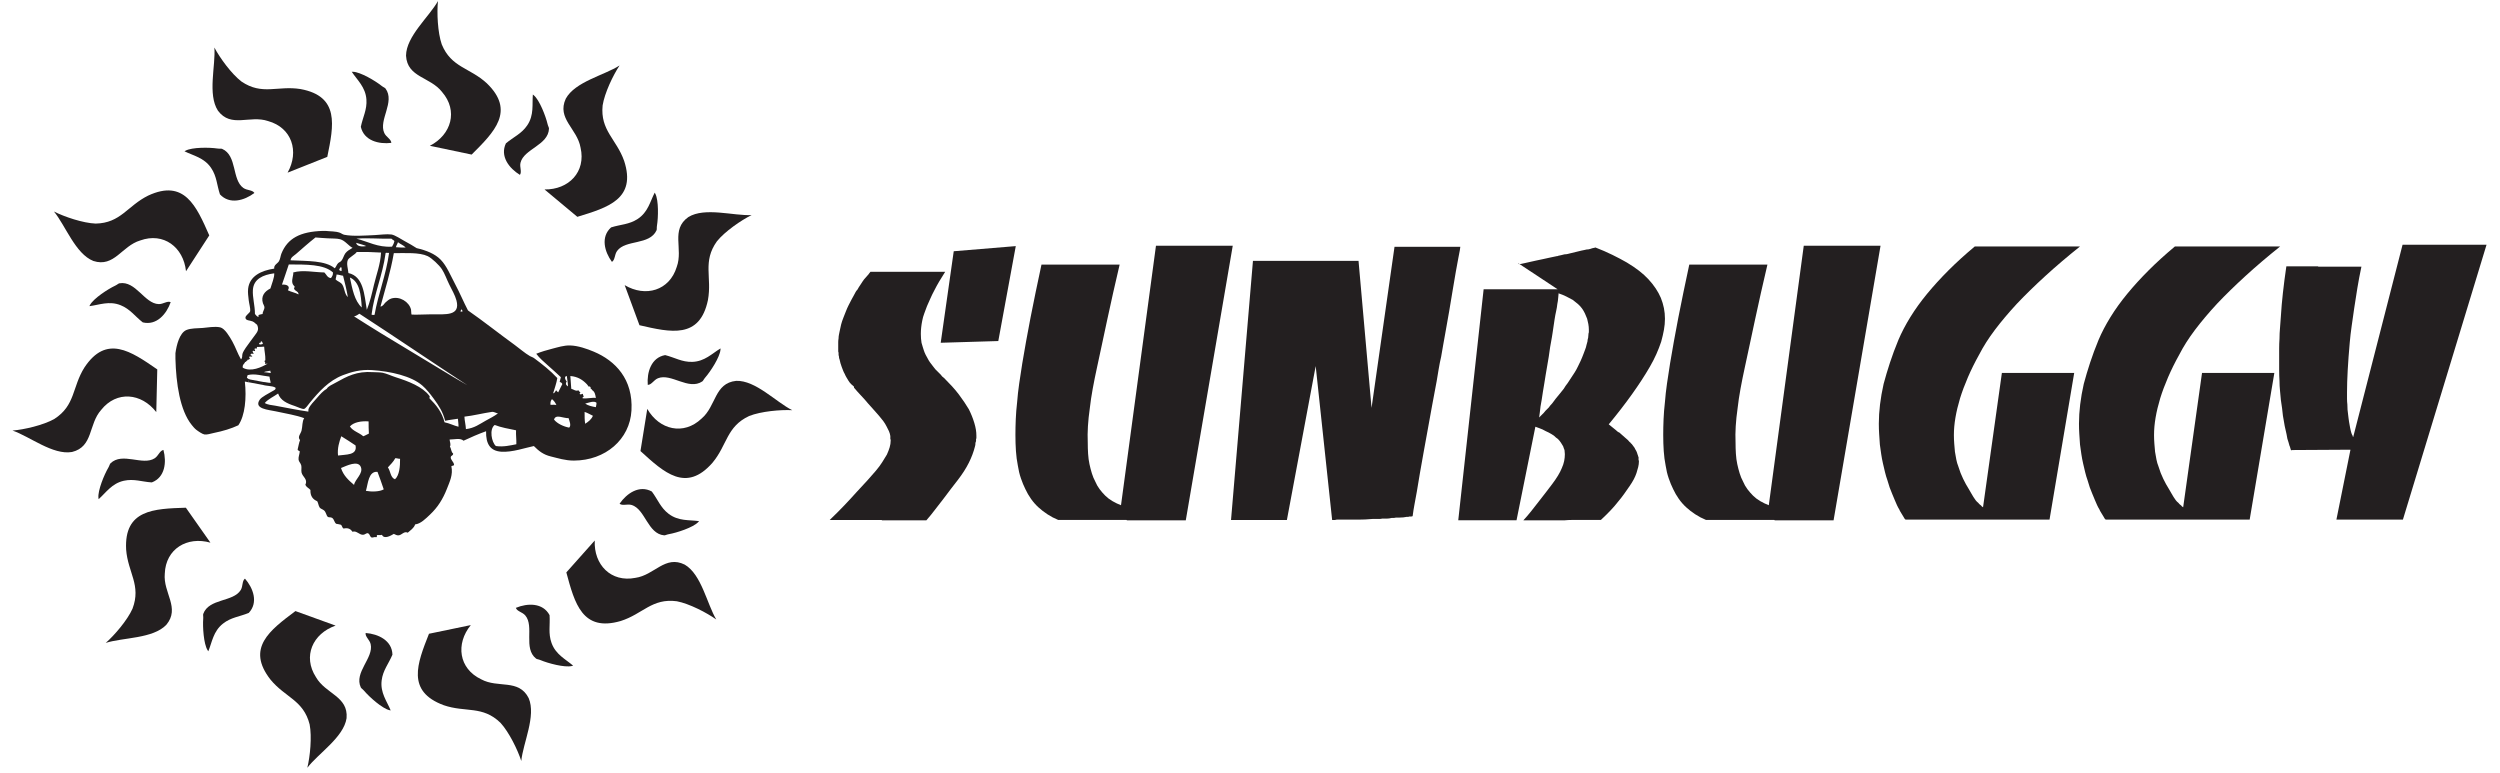 <?xml version="1.0" encoding="utf-8"?>
<!-- Generator: Adobe Illustrator 15.1.0, SVG Export Plug-In . SVG Version: 6.00 Build 0)  -->
<!DOCTYPE svg PUBLIC "-//W3C//DTD SVG 1.1//EN" "http://www.w3.org/Graphics/SVG/1.1/DTD/svg11.dtd">
<svg version="1.1" id="Layer_1" xmlns="http://www.w3.org/2000/svg" xmlns:xlink="http://www.w3.org/1999/xlink" x="0px" y="0px"
	 width="2329.92px" height="720px" viewBox="0 0 2329.92 720" enable-background="new 0 0 2329.92 720" xml:space="preserve">
<g>
	<g>
		<g>
			<path fill="#231F20" d="M400.604,135.875c20.104-10.339,26.528-32.676,11.397-50.13c-11.019-14.252-32.435-13.361-33.597-33.847
				c0.167-18.091,21.484-36.145,29.759-50.896c-1.083,10.774-0.317,29.132,3.52,40.313c8.871,21.699,26.032,21.596,41.969,36.257
				c26.824,25.855,7.101,45.376-14.087,66.488L400.604,135.875z"/>
			<path fill="#231F20" d="M507.481,176.568c22.608,0.3,38.76-16.413,33.584-38.926c-3.04-17.754-22.373-27.014-13.789-45.65
				c8.632-15.9,35.927-21.844,50.155-30.99c-6.012,9.005-13.949,25.577-15.805,37.252c-2.34,23.325,12.86,31.286,20.058,51.71
				c11.562,35.418-15.014,43.404-43.631,52.109L507.481,176.568z"/>
			<path fill="#231F20" d="M582.18,265.737c19.444,11.534,41.78,5.101,48.521-16.995c6.217-16.908-5.928-34.573,10.81-46.447
				c15.412-9.478,42.036-1.02,58.928-1.852c-9.699,4.808-24.847,15.215-32.272,24.409c-13.661,19.053-4.459,33.531-8.399,54.824
				c-7.642,36.464-34.658,30.137-63.807,23.413L582.18,265.737z"/>
			<path fill="#231F20" d="M603.235,381.065c11.275,19.596,33.888,24.965,50.612,9.027c13.721-11.674,11.82-33.024,32.235-35.146
				c18.075-0.685,37.11,19.758,52.233,27.332c-10.81-0.578-29.113,1.049-40.104,5.408c-21.254,9.889-20.347,27.018-34.242,43.629
				c-24.564,28.008-44.991,9.229-67.076-10.949L603.235,381.065z"/>
			<path fill="#231F20" d="M554.28,503.735c-1.024,22.584,15.16,39.266,37.83,34.812c17.845-2.473,27.715-21.5,46.068-12.318
				c15.616,9.137,20.683,36.607,29.368,51.123c-8.808-6.299-25.118-14.762-36.726-16.994c-23.243-3.084-31.687,11.854-52.327,18.395
				c-35.771,10.42-42.903-16.398-50.684-45.279L554.28,503.735z"/>
			<path fill="#231F20" d="M438.778,582.554c-14.289,17.523-11.242,40.562,9.613,50.504c15.795,8.654,35.067-0.732,44.328,17.586
				c7.087,16.643-5.229,41.717-6.908,58.545c-3.317-10.305-11.359-26.826-19.352-35.539c-16.816-16.332-32.502-9.377-52.975-16.436
				c-34.927-12.963-24.663-38.744-13.687-66.57L438.778,582.554z"/>
			<path fill="#231F20" d="M312.771,583.048c-21.355,7.428-30.844,28.643-18.299,48.045c8.912,15.652,30.243,17.764,28.527,38.217
				c-2.695,17.885-26.325,32.781-36.584,46.229c2.58-10.514,4.395-28.803,2.158-40.41c-5.756-22.723-22.757-25.023-36.488-41.768
				c-22.945-29.355-0.686-45.922,23.252-63.865L312.771,583.048z"/>
			<path fill="#231F20" d="M196.113,505.737c-21.754-6.162-41.692,5.777-42.54,28.867c-1.678,17.934,14.589,31.893,1.456,47.666
				c-12.468,13.107-40.369,11.76-56.483,16.896c8.142-7.135,20.116-21.08,24.94-31.871c8.314-21.916-4.291-33.549-5.939-55.143
				c-1.964-37.207,25.773-38.018,55.671-38.984L196.113,505.737z"/>
			<path fill="#231F20" d="M145.65,384.065c-13.842-17.877-36.974-20.113-51.371-2.045c-12,13.434-7.207,34.322-27.142,39.213
				c-17.815,3.141-39.46-14.52-55.474-19.955c10.785-0.908,28.702-5.012,38.992-10.828c19.708-12.693,16.477-29.541,27.977-47.888
				c20.519-31.097,43.314-15.275,67.942,1.706L145.65,384.065z"/>
			<path fill="#231F20" d="M173.359,252.784c-2.4-22.481-20.919-36.525-42.656-28.696c-17.264,5.135-24.147,25.433-43.681,19.131
				c-16.814-6.675-25.97-33.064-36.751-46.097c9.656,4.892,27.062,10.798,38.874,11.246c23.439-0.462,29.526-16.5,48.947-26.084
				c33.783-15.703,44.887,9.729,56.94,37.107L173.359,252.784z"/>
			<path fill="#231F20" d="M268.034,160.902c11.042-19.731,4.055-41.896-18.206-48.081c-17.055-5.796-34.408,6.786-46.7-9.65
				c-9.856-15.169-2.066-41.995-3.327-58.86c5.051,9.574,15.838,24.458,25.214,31.653c19.39,13.18,33.631,3.616,55.017,7.026
				c36.644,6.727,30.992,33.895,24.993,63.2L268.034,160.902z"/>
		</g>
		<g>
			<path fill-rule="evenodd" clip-rule="evenodd" fill="#231F20" d="M484.548,162.983c-10.071-6.121-18.789-17.423-13.051-29.383
				c7.109-5.981,14.536-8.88,19.895-16.816c6.482-9.608,4.416-19.547,5.213-28.701c0.315,0.254,0.631,0.511,0.944,0.767
				c5.263,4.452,11.034,19.341,12.782,26.811c0.475,2.033,1.342,3.186,1.307,4.196c-0.551,15.478-23.39,18.895-26.544,31.807
				C484.079,155.796,486.611,160.031,484.548,162.983"/>
			<path fill-rule="evenodd" clip-rule="evenodd" fill="#231F20" d="M570.303,244.067c-6.949-9.517-10.665-23.3-0.777-32.143
				c8.857-2.796,16.829-2.624,24.823-7.895c9.675-6.385,11.577-16.358,15.828-24.503c0.192,0.356,0.385,0.713,0.578,1.071
				c3.149,6.129,2.767,22.094,1.513,29.661c-0.338,2.062,0.021,3.458-0.398,4.375c-6.451,14.085-28.854,8.476-36.723,19.189
				C572.624,237.25,573.342,242.134,570.303,244.067"/>
			<path fill-rule="evenodd" clip-rule="evenodd" fill="#231F20" d="M603.69,358.7c-0.917-11.75,3.164-25.43,16.219-27.762
				c9.008,2.273,15.7,6.607,25.271,6.319c11.588-0.353,18.441-7.839,26.338-12.54c-0.023,0.405-0.048,0.811-0.067,1.215
				c-0.541,6.87-9.25,20.253-14.291,26.036c-1.372,1.574-1.799,2.951-2.642,3.514c-12.883,8.599-28.998-7.941-41.324-2.957
				C609.249,354.119,607.292,358.649,603.69,358.7"/>
			<path fill-rule="evenodd" clip-rule="evenodd" fill="#231F20" d="M577.42,469.466c6.674-9.709,18.448-17.785,30.066-11.389
				c5.573,7.432,8.054,15.006,15.678,20.803c9.229,7.008,19.27,5.502,28.364,6.809c-0.271,0.303-0.545,0.602-0.82,0.902
				c-4.737,5.002-19.923,9.938-27.482,11.262c-2.054,0.361-3.252,1.16-4.26,1.07c-15.428-1.416-17.562-24.408-30.274-28.283
				C584.623,469.399,580.251,471.692,577.42,469.466"/>
			<path fill-rule="evenodd" clip-rule="evenodd" fill="#231F20" d="M480.749,566.493c10.881-4.525,25.149-4.904,31.426,6.779
				c0.644,9.27-1.396,16.975,1.855,25.982c3.938,10.902,13.185,15.09,20.107,21.129c-0.391,0.109-0.783,0.209-1.177,0.316
				c-6.697,1.623-22.124-2.492-29.188-5.484c-1.923-0.814-3.364-0.795-4.161-1.418c-12.179-9.57-1.473-30.033-10.038-40.195
				C486.831,570.353,481.916,569.896,480.749,566.493"/>
			<path fill-rule="evenodd" clip-rule="evenodd" fill="#231F20" d="M340.751,589.929c11.753,0.867,24.66,6.963,24.994,20.221
				c-3.604,8.566-8.9,14.523-10.058,24.029c-1.4,11.504,4.961,19.416,8.42,27.928c-0.4-0.08-0.795-0.168-1.192-0.25
				c-6.711-1.568-18.626-12.201-23.582-18.057c-1.349-1.596-2.644-2.229-3.074-3.143c-6.556-14.031,12.227-27.471,9.162-40.402
				C344.439,596.116,340.258,593.491,340.751,589.929"/>
			<path fill-rule="evenodd" clip-rule="evenodd" fill="#231F20" d="M228.303,539.259c7.745,8.885,12.628,22.299,3.541,31.953
				c-8.591,3.553-16.545,4.061-24.057,10.002c-9.088,7.191-10.131,17.289-13.663,25.771c-0.227-0.338-0.448-0.678-0.672-1.018
				c-3.665-5.836-4.653-21.773-4.056-29.422c0.164-2.084-0.312-3.441,0.025-4.396c5.215-14.582,28.017-10.918,34.936-22.264
				C226.573,546.253,225.444,541.446,228.303,539.259"/>
			<path fill-rule="evenodd" clip-rule="evenodd" fill="#231F20" d="M152.312,419.323c3.067,11.379,1.577,25.578-10.825,30.27
				c-9.277-0.572-16.647-3.604-26.004-1.557c-11.322,2.48-16.688,11.102-23.578,17.174c-0.056-0.4-0.107-0.807-0.159-1.205
				c-0.735-6.854,5.36-21.615,9.253-28.225c1.059-1.801,1.229-3.232,1.949-3.941c11.082-10.818,29.97,2.469,41.163-4.699
				C147.693,424.849,148.786,420.034,152.312,419.323"/>
			<path fill-rule="evenodd" clip-rule="evenodd" fill="#231F20" d="M159.085,281.584c-3.896,11.123-13.146,21.996-26.034,18.864
				c-7.331-5.713-11.702-12.379-20.577-15.974c-10.742-4.352-20.039-0.27-29.159,0.85c0.182-0.363,0.371-0.725,0.555-1.085
				c3.265-6.069,16.632-14.802,23.578-18.062c1.891-0.887,2.838-1.973,3.834-2.149c15.255-2.671,23.335,18.966,36.619,19.375
				C152.152,283.534,155.773,280.179,159.085,281.584"/>
			<path fill-rule="evenodd" clip-rule="evenodd" fill="#231F20" d="M237.107,179.832c-9.406,7.104-23.127,11.038-32.123,1.294
				c-2.943-8.816-2.891-16.788-8.293-24.697c-6.535-9.572-16.538-11.318-24.752-15.435c0.354-0.202,0.711-0.399,1.064-0.598
				c6.077-3.248,22.043-3.118,29.632-1.984c2.065,0.308,3.457-0.071,4.382,0.332c14.186,6.224,8.934,28.715,19.767,36.409
				C230.253,177.619,235.128,176.83,237.107,179.832"/>
			<path fill-rule="evenodd" clip-rule="evenodd" fill="#231F20" d="M364.715,133.16c-11.695,1.431-25.541-2.047-28.439-14.987
				c1.877-9.102,5.917-15.975,5.208-25.526c-0.854-11.559-8.632-18.087-13.675-25.765c0.406,0.002,0.813,0.011,1.22,0.016
				c6.887,0.238,20.636,8.356,26.634,13.142c1.632,1.302,3.023,1.671,3.623,2.484c9.154,12.498-6.668,29.324-1.153,41.413
				C359.896,127.808,364.512,129.568,364.715,133.16"/>
		</g>
		<g>
			<path fill-rule="evenodd" clip-rule="evenodd" fill="#231F1F" d="M553.411,327.744c-6.299-2.638-14.643-5.605-22.142-5.791
				c-5.815-0.158-11.476,1.744-16.583,3.03c-5.187,1.337-10.185,2.785-14.924,4.71c2.872,3.951,7.082,7.479,11.058,11.055
				c3.997,3.604,8.163,7.158,11.896,10.792c-0.448,1.393-0.695,3-1.101,4.414c1.158,0.324,2.017,0.905,2.464,1.958
				c-1.286,2.578-2.577,5.158-3.864,7.734c-0.739-0.547-1.482-1.104-1.918-1.943c-0.743,0.947-1.631,3.16-2.766,2.756
				c1.336-4.628,3.02-8.943,3.865-14.101c-6.368-6.871-14.217-13.082-21.58-18.506c-1.206-0.923-2.529-1.185-3.875-1.945
				c-4.942-2.845-9.556-7.032-14.365-10.504c-14.628-10.584-28.845-21.952-43.433-32.089c-3.973-7.603-7.498-16.124-11.872-24.319
				c-4.208-7.925-7.896-17.134-13.548-22.947c-5.422-5.587-13.486-8.715-22.41-10.794c-3.365-2.219-7.068-4.289-11.342-6.636
				c-2.896-1.603-9.048-5.656-12.154-6.077c-4.451-0.627-10.326,0.318-15.48,0.551c-9.422,0.427-20.324,1.314-28.479-0.291
				c-1.58-0.316-2.87-1.468-4.168-1.917c-4.124-1.476-8.422-1.132-13.267-1.681h-2.755c-20.818,0.658-32.716,6.836-38.461,21.286
				c-0.808,2.105-0.941,4.683-2.206,6.926c-1.24,2.183-4.977,3.475-4.424,6.918c-12.099,1.818-23.008,6.908-24.345,18.799
				c-0.404,3.57,0.209,7.288,0.58,10.786c0.269,2.664,1.719,7.815,1.371,9.95c-0.312,2.008-4.665,4-4.424,6.374
				c0.256,2.684,4.082,2.212,6.631,3.321c2.164,0.92,2.893,2.471,4.157,3.026c2.337,4.945-0.024,7.101-2.496,10.527
				c-1.403,1.918-2.795,3.733-3.868,5.239c-2.526,3.6-6.113,7.917-7.197,11.34c-0.57,1.846,0.297,3.37-1.388,5.264
				c-3.396-5.924-4.793-10.764-8.007-16.604c-2.447-4.433-7.082-12.325-11.342-13.264c-5.129-1.163-11.952,0.229-16.312,0.548
				c-5.004,0.365-11.056,0.18-15.216,1.921c-6.405,2.708-9.213,14.103-10.218,21.583v5.262c0.586,22.773,4.162,48.01,15.193,61.646
				c1.18,1.471,2.685,3.291,4.16,4.436c1.837,1.432,5.629,4.062,7.733,4.438c2.347,0.357,5.636-0.791,8.58-1.398
				c9.005-1.848,16.185-4.027,22.953-7.188c6.269-9.08,7.741-25.398,6.078-40.658c1.427-0.034,2.186,0.57,3.61,0.57v-1.397
				l0.816-1.104c-0.841-0.548-1.816-0.94-2.478-1.661c-0.108-1.1,0.633-1.381,0.555-2.489c6.763-1.773,13.712,0.679,20.456,1.389
				c0.178,2.104,0.888,3.711,1.098,5.822c-2.659-0.029-4.634-0.745-7.19-0.854v1.375l-0.837,1.104
				c3.601,1.502,9.267,0.891,12.449,2.787c0.818,1.903-1.581,2.553-2.762,3.322c-3.422,2.135-9.998,5.18-11.9,8
				c-5.732,8.578,8.299,9.32,14.953,10.797c9.996,2.205,18.85,3.527,26.533,6.363c-2.029,3.08-1.471,7.613-2.479,11.607
				c-0.731,2.947-4.078,5.793-1.393,8.846c-1.027,2.555-1.477,5.738-2.204,8.58c-0.194,1.559,1.812,0.947,1.942,2.215
				c-0.269,2.627-1.396,4.939-1.105,7.445c0.184,1.846,1.896,3.078,2.478,5.266c0.522,1.994-0.16,4.547,0.282,6.635
				c0.848,4.078,6.133,6.314,3.584,11.342c0.764,2.469,3.292,3.184,4.711,4.975c-0.26,5.867,2.42,8.848,6.343,10.504
				c1.001,1.764,1.13,4.098,2.242,5.814c0.763,1.217,2.834,1.637,4.132,2.764c1.891,1.635,2.055,4.604,3.313,5.814
				c1.078,1.006,2.789,0.211,4.153,1.109c2.081,1.34,1.923,4.238,3.869,5.535c1.319,0.338,2.954,0.363,4.137,0.807
				c1.473,0.664,1.238,3.023,2.791,3.602c4.343-0.994,6.604,0.66,8.288,3.037c3.431-1.43,6.321,2.916,9.667,2.781
				c2.229-0.102,3.229-1.895,4.707-1.391c2.157,0.73,1.711,4.764,4.717,3.873h0.256c0.472-0.635,2.104-0.109,3.06-0.271
				c0.681-0.23-0.326-2.186,0.809-1.939c1.349-0.137,3.239,0.283,4.157-0.271c2.052,4.559,8.482,0.689,11.064-0.84
				c1.711,0.684,2.497,1.395,4.152,1.395c3.264-0.043,5.316-4.318,8.845-2.504c2.557-2.316,5.652-4.098,6.899-7.73
				c5.104-0.535,9.733-5.262,13.842-9.133c7.159-6.771,11.925-14.299,15.77-24.064c2.579-6.629,5.87-13.209,4.13-20.996
				c0.552-0.736,2.398-0.193,2.504-1.406c-0.189-2.709-3.501-4.705-3.057-7.184c0.314-1.656,2.32-1.074,2.206-3.307
				c-1.913-1.215-1.683-4.584-3.015-6.375c1.146-2.055-0.082-4.338-0.298-6.627c4.79-0.029,9.945-1.695,13.01,1.1
				c6.783-3.158,13.681-6.209,21.002-8.85c-0.247,11.982,3.897,18.354,14.108,19.092c10.18,0.734,22.526-3.688,30.426-5.27
				c4.5,4.531,8.785,8.008,15.764,9.689c6.53,1.578,13.502,3.896,21.556,3.863c29.295-0.076,52.145-19.654,53.648-46.713
				C590.124,353.436,573.564,336.221,553.411,327.744 M226.259,342.692c-0.546-3.153,1.712-3.441,2.236-5.548
				c0.267,0,0.32,0.234,0.557,0.292l0.681-0.975l0.976-0.69v-0.547c1.263,0.18,1.711-0.504,2.213-1.108
				c-0.136-0.976-1.214-0.553-0.556-1.657c0.865-0.736,2.13,0.55,2.771-0.552c-0.301-0.745-1.692-0.347-1.668-1.394
				c0.61-1.294,1.449-1.03,2.765-0.555c0.239-1.558-1.368-1.69-0.553-3.027c0.95-0.233,1.062,0.391,1.919,0.262
				c0.613-0.921-1.127-1.419,0-2.467c0.793-0.243,0.715,0.381,1.402,0.258c0.44-0.258,0.284-1.158,0.548-1.656
				c2.447,0.145,4.447-0.165,6.636-0.265c0.208,4.4,1.28,7.914,1.104,12.708c-0.397,0.162-0.682,0.421-0.848,0.853l0.713,1.133
				l-0.149,1.334c1.126,0.186,1.579-0.264,2.493-0.264C243.924,342.248,233.675,346.987,226.259,342.692 M241.471,319.456
				c1.817,0.812,0.924-0.69,1.951-1.369c1.214,0.079,1.053,1.521,1.649,2.21c-0.573,0.684-1.912,0.656-3.05,0.811
				C241.871,320.527,241.342,320.322,241.471,319.456 M252.262,347.676c-2.075-0.352-4.157-0.666-6.36-0.841
				c1.651-0.851,4.093-0.875,6.1-1.376C251.791,346.488,252.45,346.643,252.262,347.676 M252.001,268.867
				c-5.394,2.681-9.054,7.153-6.93,13.813c0.38,1.14,1.298,2.394,1.37,3.582c0.166,2.263-1.857,4.314-1.65,6.364
				c-1.241,0.246-2.473,0.475-3.584,0.85c-0.631,0.103-0.1,1.338-0.286,1.918c-1.662-0.343-2.294-1.76-3.321-2.768
				c0.027-7.919-2.368-15.364-1.919-22.389c0.629-10.29,9.53-14.114,19.641-15.477h0.258
				C255.842,258.576,253.238,264.548,252.001,268.867 M430.061,288.214c0.444,0.581,0.923,1.128,1.107,1.942
				c-0.632,0.082-1.025,0.42-1.921,0.265C429.17,289.342,429.825,289,430.061,288.214 M398.559,238.704
				c3.921,1.859,10.768,8.37,13.262,12.175c2.64,4.012,4.531,9.546,6.924,14.377c2.475,5.09,5.318,9.74,6.633,14.66
				c3.894,14.718-9.897,13.01-23.236,13.01c-6.657,0-13.246,0.55-18.539,0.257c-0.469-0.681-0.263-3.525-0.543-4.68
				c-1.744-7.158-10.584-12.849-18.535-10.239c-1.924,0.627-3.792,2.256-5.238,3.579c-1.346,1.234-2.268,3.605-4.71,3.874
				c4.42-16.323,9.366-32.095,12.454-49.78C377.656,235.961,390.819,235.04,398.559,238.704 M349.052,293.476
				c-0.953-0.083-2.247,0.21-2.771-0.293c2.447-19.662,10.218-36.421,13.004-56.696c-0.241-1.606,2.263-0.473,3.314-0.812
				C359.842,256.39,352.656,273,349.052,293.476 M370.886,225.726c2.219,1.842,5.271,2.843,7.188,4.967
				c-3.201,0.085-6.206-0.054-9.102-0.288C369.388,228.621,370.394,227.403,370.886,225.726 M364.818,222.412
				c0.704,0.918,1.995,1.309,2.76,2.205c-0.422,2.06-1.238,3.743-2.205,5.248c-13.328,0.857-22.537-4.75-33.195-7.452
				C342.81,221.54,353.782,222.727,364.818,222.412 M341.312,229.302c-3.872,0.842-8.882,0.398-9.4-3.021
				C334.96,227.36,338.466,227.987,341.312,229.302 M332.462,234.834c7.841-0.107,15.403,0.079,22.672,0.55
				c-0.665,11.286-4.245,20.078-6.636,30.163c-1.895,8.028-3.666,15.974-6.634,23.213c-2.396-14.735-3.157-31.132-17.138-34.289
				c-0.344-3.904-2.055-8.616-0.551-12.167C325.122,240.04,331.125,237.17,332.462,234.834 M337.146,286.555
				c-6.76-6.219-8.812-17.161-11.053-27.926C335.181,262.523,336.391,274.334,337.146,286.555 M318.359,252.544
				c-1.037,0-1.619-0.422-2.21-0.841c-0.029-1.397,0.943-1.79,1.364-2.763C318.887,249.042,318.174,251.255,318.359,252.544
				 M319.723,256.971c1.636,6.496,3.297,12.948,4.453,19.891c-3.053-2.76-2.981-7.81-4.975-11.315
				c-1.555-2.659-4.163-2.975-6.367-5.003c0.051-1.759,0.785-2.866,0.811-4.679C315.991,255.913,317.57,256.73,319.723,256.971
				 M275.771,236.781c5.843-5.055,11.946-10.554,18.236-15.48c3.315,0.368,7.768,0.525,11.639,0.817
				c3.706,0.264,8.156-0.027,11.319,0.84c4.782,1.293,7.846,6.213,11.628,8.007c-2.337,1.417-4.979,2.792-6.647,4.972
				c-1.587,2.105-2.135,5.183-3.874,7.208c-0.837,0.976-2.241,1.348-3.033,2.22c-1.419,1.522-1.681,3.207-3.047,4.685
				c-8.795-7.429-25.747-6.69-41.198-7.447C271.033,239.757,273.902,238.385,275.771,236.781 M269.138,246.463
				c16.155,0.06,32.739-0.315,41.188,7.454c0.137,2.53-0.924,3.894-1.922,5.263c-3.42-0.369-4.154-3.398-6.108-5.263
				c-9.994-0.19-20.079-2.586-29.026,0c0.471,2.181-1.552,6.26-0.812,9.677c0.34,1.559,1.229,2.508,2.213,3.61
				c0.023,0.839-0.876,0.784-0.558,1.926c0.815,2.313,4.048,2.209,4.157,5.259c-3-1.63-6.953-2.289-9.973-3.868
				c2.578-4.054-1.296-5.604-5.527-5.265C264.82,258.919,267.163,252.857,269.138,246.463 M315.038,424.53
				c-0.79-6.721,1.165-12.984,3.033-17.955c4.601,2.68,8.857,5.688,13.289,8.555C333.205,424.53,322.357,423.427,315.038,424.53
				 M329.965,451.923c-5.032-4.281-9.924-8.682-12.162-15.76c5.217-2.078,15.954-7.555,18.532-0.85
				C338.682,441.417,330.887,446.61,329.965,451.923 M326.094,397.44c3.32-3.869,10.583-5.264,17.429-4.711
				c-0.13,4.023,0.157,7.607,0.264,11.344c-1.769,0.789-3.317,1.848-5.242,2.502C334.73,403.185,328.883,401.837,326.094,397.44
				 M341.018,457.46c2.061-6.713,2.266-18.486,10.79-17.721c1.975,5.426,4.028,10.713,5.825,16.32
				C353.921,458.3,346.281,458.479,341.018,457.46 M368.123,446.665c-4.361-1.553-4.097-7.713-6.624-11.057
				c2.474-2.686,5.106-5.217,6.897-8.582c1.71-0.047,2.736,0.605,4.449,0.553C372.945,434.528,372.237,443.028,368.123,446.665
				 M414.297,393.571c-2.448-9.717-8.003-16.344-14.081-22.402c-0.048-0.865,0.657-1.543,0-2.207
				c-6.368-8.575-19.532-13.609-31.532-17.422c-4.182-1.345-8.24-3.371-12.163-4.16c-2.759-0.521-5.946-0.341-8.837-0.545
				c-15.273-1.091-24.328,3.966-34.594,9.676c-3.394,1.902-7.203,3.4-8.549,5.817c-3.36,1.892-6.245,5.216-9.137,8.558
				c-2.678,3.104-6.315,6.605-7.732,9.947c-0.404,0.953-0.184,1.844-0.296,2.793c-10.345-1.498-20.66-3.66-30.953-5.555
				c-3.318-0.58-6.894-0.736-9.688-2.477c3.321-3.795,8.292-5.896,12.451-8.842c2.135,6.375,8.112,9.209,15.484,11.605
				c2.568,0.844,6.684,3,8.572,2.762c1.479-0.18,3.682-3.578,5.524-5.814c8.279-10.078,17.583-20.581,30.956-25.708
				c7.611-2.899,16.272-5.402,26.846-4.694c17.801,1.184,36.909,5.631,46.984,14.373c3.745,3.233,7.502,7.917,10.791,12.452
				c4.561,6.262,8.426,12.078,10.504,20.449c4.134-0.975,7.504-1.131,11.899-1.924c0.163,2.502,0.638,4.709,0.556,7.457
				C422.718,396.593,419.091,394.515,414.297,393.571 M381.138,326.38c-17.298-10.298-34.458-20.821-51.173-31.53
				c2.059-0.424,3.475-1.51,4.975-2.48c33.801,21.981,66.96,44.563,100.647,66.643C418.243,349.119,399.317,337.198,381.138,326.38
				 M452.464,392.177c-5.632,3.129-10.291,6.809-18.234,7.736c-0.193-4.16-1.218-7.443-1.4-11.609
				c8.129-0.885,17.584-3.285,25.448-4.412c2.22-0.316,3.823,1.127,5.792,1.396C460.546,387.962,456.497,389.938,452.464,392.177
				 M462.149,415.681c-3.998-3.445-6.369-15.738-1.105-19.631c5.945,2.369,13.047,3.551,19.897,4.969
				c-0.212,4.66,0.426,8.449,0.289,13.002C475.548,415.13,469.074,416.714,462.149,415.681 M528.243,350.432
				c0.314,3.289,1.052,6.132,1.105,9.685c-0.871-0.52-1.58-1.208-1.952-2.205c0.214-0.82,0.085-1.977,0.847-2.232
				C527.225,354.668,525.138,350.75,528.243,350.432 M513.029,377.253c-0.268-2.5,0.391-4.027,1.396-5.266
				c1.815,1.43,3.187,3.271,4.126,5.529C517.214,376.94,514.817,377.411,513.029,377.253 M530.452,398.54
				c-5.107-0.969-10.976-3.6-14.104-7.467c1.445-5.5,8.579-1.135,13.557-1.371C530.608,392.147,532.643,396.501,530.452,398.54
				 M542.905,371.169c-0.344-1.256,0.979-0.865,1.108-1.656l-0.536-1.201l-0.311-1.295c-0.918,0.078-1.896,1.004-2.765,0.283
				c-0.579-0.572,0.347-1.072,0.548-1.654l-1.094-0.85l-0.828-1.094c-2.308,1.287-4.47-0.867-6.629-1.374
				c-0.231-4.021-0.576-7.921-0.845-11.896c7.168,0.578,11.717,3.789,15.476,7.737l0.848,1.106l0.82,1.111
				c0.995-0.927,2.314,0.917,1.652,1.651l0.978,0.689l0.688,0.975c2.229,1.287,2.867,4.156,3.31,7.184
				C552.063,370.282,546.902,371.8,542.905,371.169 M545.378,394.94c-0.607-3.24-0.554-7.162-0.554-11.049
				c2.875,0.916,5.159,2.391,7.745,3.6C551.168,390.938,548.326,393.015,545.378,394.94 M555.326,379.47
				c-3.784-0.609-7.341-1.504-9.948-3.32c2.948-0.738,8.129-2.949,10.498-0.844C556.04,377.04,555.459,378.021,555.326,379.47"/>
			
				<line fill="none" stroke="#231F20" stroke-width="2.779" stroke-miterlimit="10" x1="245.071" y1="357.329" x2="231.814" y2="354.852"/>
			<line display="none" fill="#FFFFFF" x1="-548.817" y1="330.329" x2="-561.6" y2="327.94"/>
		</g>
		<g>
			<path fill="#231F20" d="M793.182,357.936c-0.958-0.958-1.757-1.967-2.396-3.035c-0.639-1.063-1.277-2.126-1.917-3.195
				c-0.639-1.063-1.173-2.126-1.597-3.194c-0.639-1.063-1.173-2.181-1.597-3.354c-0.429-1.168-0.854-2.286-1.278-3.354
				c-0.429-1.063-0.798-2.181-1.118-3.354c-0.32-1.168-0.589-2.286-0.799-3.354c-0.214-0.424-0.375-0.904-0.479-1.438
				c-0.11-0.529-0.16-1.118-0.16-1.757c-0.215-0.424-0.32-0.904-0.32-1.438c0-0.529,0-1.118,0-1.757
				c-0.214-0.424-0.319-0.903-0.319-1.438c0-0.529,0-1.118,0-1.757c0-0.424,0-0.744,0-0.958c0-0.21,0-0.529,0-0.958
				c0-0.209,0-0.479,0-0.798c0-0.32,0-0.584,0-0.799c0-1.063,0-2.126,0-3.194c0-1.063,0.105-2.236,0.319-3.514
				c0-1.063,0.105-2.126,0.32-3.194c0.209-1.063,0.424-2.126,0.639-3.194c0.424-2.341,0.903-4.522,1.438-6.549
				c0.529-2.021,1.223-4.098,2.076-6.229c0.849-2.126,1.647-4.153,2.396-6.069c0.744-1.917,1.542-3.723,2.396-5.43
				c0.849-1.702,1.757-3.459,2.715-5.271c0.958-1.807,1.862-3.459,2.715-4.951c0.424-0.849,0.849-1.647,1.278-2.396
				c0.424-0.744,0.958-1.438,1.597-2.076c0.424-0.849,0.849-1.597,1.278-2.236c0.424-0.639,0.848-1.278,1.278-1.917
				c0.848-1.278,1.647-2.5,2.396-3.673c0.744-1.168,1.542-2.181,2.396-3.035c0.848-1.063,1.597-1.917,2.236-2.556
				c0.639-0.639,1.063-1.168,1.278-1.597c0.424-0.424,0.849-0.958,1.278-1.597c0.849,0,1.702,0,2.555,0c1.063,0,2.236,0,3.514,0
				s2.875,0,4.792,0c1.702,0,3.514,0,5.43,0c1.917,0,3.938,0,6.069,0c1.917,0,3.993,0,6.229,0c2.236,0,4.417,0,6.549,0
				c1.063,0,2.021,0,2.875,0c0.848,0,1.807,0,2.875,0c0.848,0,1.757,0,2.715,0c0.958,0,1.862,0,2.715,0c1.917,0,3.778,0,5.59,0
				c1.807,0,3.563,0,5.271,0c1.702,0,3.244,0,4.632,0c1.383,0,2.5,0,3.354,0c1.063,0,1.967,0,2.715,0c0.744,0,1.328,0,1.757,0
				c-1.917,2.985-3.729,5.91-5.43,8.785c-1.707,2.875-3.194,5.59-4.472,8.146c-1.493,2.77-2.77,5.381-3.833,7.826
				c-1.068,2.451-2.131,4.847-3.194,7.188c-0.854,2.346-1.707,4.632-2.555,6.868c-0.854,2.236-1.493,4.527-1.917,6.868
				c-0.429,2.131-0.749,4.208-0.958,6.229c-0.215,2.026-0.32,3.993-0.32,5.91c0,1.492,0.05,2.93,0.16,4.312
				c0.104,1.387,0.264,2.715,0.479,3.993c0.424,1.278,0.798,2.556,1.118,3.833c0.319,1.278,0.688,2.451,1.118,3.514
				c0.424,1.278,0.958,2.556,1.597,3.833c0.639,1.278,1.278,2.451,1.917,3.514c0.639,1.278,1.382,2.505,2.236,3.673
				c0.849,1.173,1.702,2.291,2.556,3.354c0.424,0.429,0.798,0.908,1.118,1.437c0.32,0.534,0.689,1.014,1.118,1.438
				c0.424,0.43,0.849,0.854,1.278,1.278c0.424,0.429,0.849,0.854,1.278,1.278c0.209,0.215,0.424,0.429,0.639,0.639
				c0.21,0.214,0.424,0.429,0.639,0.639c0.209,0.214,0.424,0.429,0.639,0.639c0.209,0.215,0.424,0.429,0.639,0.639
				c0.209,0.214,0.424,0.479,0.639,0.798c0.209,0.32,0.424,0.589,0.639,0.799c0.21,0.214,0.37,0.374,0.479,0.479
				c0.104,0.11,0.264,0.16,0.479,0.16c0,0.215,0.05,0.375,0.16,0.479c0.105,0.109,0.265,0.16,0.479,0.16
				c2.765,2.77,5.321,5.43,7.667,7.986c2.341,2.556,4.472,5.111,6.389,7.667c1.917,2.556,3.619,4.951,5.111,7.188
				c1.487,2.236,2.875,4.422,4.153,6.548c1.063,2.132,2.021,4.263,2.875,6.39c0.848,2.131,1.597,4.262,2.236,6.389
				c0.639,2.131,1.118,4.152,1.438,6.069c0.319,1.916,0.479,3.833,0.479,5.749c0,0.215,0,0.43,0,0.64c0,0.214,0,0.429,0,0.639
				c0,0.215,0,0.429,0,0.639c0,0.215,0,0.43,0,0.639c-0.214,0.215-0.319,0.43-0.319,0.639c0,0.215,0,0.43,0,0.64
				c0,0.214,0,0.429,0,0.639c0,0.215,0,0.429,0,0.639c-0.214,0.43-0.375,0.854-0.479,1.278c-0.11,0.429-0.16,0.854-0.16,1.277
				c0,0.215,0,0.43,0,0.639c0,0.215,0,0.43,0,0.639c-0.215,0.215-0.32,0.375-0.32,0.479c0,0.109,0,0.27,0,0.479
				c-0.639,2.556-1.438,5.11-2.396,7.666c-0.958,2.556-2.076,5.111-3.354,7.667s-2.771,5.166-4.472,7.826
				c-1.707,2.665-3.624,5.38-5.75,8.146c-2.131,2.771-4.312,5.59-6.548,8.465c-2.236,2.875-4.527,5.91-6.868,9.104
				c-2.555,3.194-5.111,6.498-7.667,9.902c-2.555,3.409-5.326,6.818-8.305,10.222c-1.068,0-2.131,0-3.194,0
				c-1.068,0-2.396,0-3.993,0s-3.464,0-5.59,0c-2.131,0-4.312,0-6.548,0c-2.236,0-4.527,0-6.868,0c-2.346,0-4.792,0-7.347,0
				s-5.111,0-7.667,0c-0.215-0.215-0.429-0.319-0.639-0.319c-0.214,0-0.429,0-0.639,0c-0.214,0-0.429,0-0.639,0
				c-0.215,0-0.429,0-0.639,0c-0.214,0-0.374,0-0.479,0c-0.11,0-0.27,0-0.479,0c-0.215,0-0.375,0-0.479,0c-0.11,0-0.27,0-0.479,0
				c-2.556,0-5.061,0-7.507,0c-2.451,0-4.846,0-7.188,0c-2.346,0-4.632,0-6.868,0c-2.236,0-4.422,0-6.548,0
				c-2.131,0-4.153,0-6.069,0c-1.917,0-3.514,0-4.792,0c-1.278,0-2.396,0-3.354,0c-0.958,0-1.652,0-2.076,0
				c4.896-4.682,9.473-9.264,13.736-13.735c4.257-4.473,8.091-8.625,11.5-12.458c3.619-3.834,6.918-7.397,9.903-10.701
				c2.979-3.3,5.64-6.334,7.986-9.104c2.341-2.765,4.312-5.431,5.91-7.986c1.597-2.555,3.035-4.896,4.312-7.027
				c1.063-2.341,1.917-4.577,2.555-6.708c0.639-2.126,0.958-4.258,0.958-6.389v-0.319c0-0.21,0-0.425,0-0.639
				c-0.214,0-0.319-0.105-0.319-0.32c0-0.209,0-0.424,0-0.639c0-0.209,0-0.369,0-0.479c0-0.105,0-0.265,0-0.479
				c0-0.21,0-0.424,0-0.639c0-0.21,0-0.425,0-0.639c-0.215-1.488-0.639-2.98-1.278-4.473c-0.639-1.487-1.388-2.979-2.236-4.472
				c-0.854-1.702-1.867-3.354-3.035-4.951c-1.173-1.598-2.506-3.245-3.993-4.952c-1.492-1.701-3.089-3.514-4.792-5.43
				c-1.707-1.917-3.514-3.938-5.431-6.069c-1.917-2.341-3.993-4.682-6.229-7.028c-2.236-2.341-4.527-4.896-6.868-7.666v-0.958
				C795.043,359.693,794.14,358.894,793.182,357.936z M888.854,234.154l57.818-4.792l-16.291,88.484l-53.666,1.597L888.854,234.154z
				"/>
			<path fill="#231F20" d="M976.214,479.322c-3.089-2.021-5.909-4.203-8.465-6.549c-2.556-2.341-4.847-4.951-6.868-7.826
				c-2.026-2.875-3.783-5.909-5.271-9.104c-1.492-2.98-2.875-6.334-4.153-10.062c-1.277-3.724-2.236-7.717-2.875-11.979
				c-0.854-4.258-1.437-8.73-1.757-13.417c-0.319-4.682-0.479-9.688-0.479-15.014c0-4.682,0.105-9.583,0.319-14.694
				c0.21-5.11,0.639-10.432,1.278-15.972c0.424-5.535,1.063-11.285,1.917-17.25c0.849-5.959,1.807-12.243,2.875-18.847
				c1.063-6.389,2.236-13.147,3.514-20.284c1.278-7.133,2.661-14.535,4.153-22.201c1.487-7.667,3.084-15.598,4.792-23.798
				c1.702-8.196,3.514-16.771,5.431-25.715c1.063,0,2.021,0,2.875,0c1.063,0,2.286,0,3.673,0c1.383,0,3.14,0,5.271,0
				c1.917,0,3.883,0,5.909,0c2.021,0,4.098,0,6.229,0c2.341,0,4.632,0,6.868,0s4.522,0,6.868,0c1.702,0,3.459,0,5.271,0
				c1.807,0,3.563,0,5.271,0c1.702,0,3.404,0,5.111,0c1.702,0,3.404,0,5.111,0c1.702,0,3.244,0,4.632,0c1.383,0,2.715,0,3.993,0
				c1.063,0,2.076,0,3.035,0c0.958,0,1.861,0,2.715,0c-2.131,9.159-4.152,17.943-6.069,26.354
				c-1.917,8.415-3.728,16.666-5.43,24.756c-1.707,7.881-3.354,15.603-4.951,23.159c-1.597,7.562-3.145,14.749-4.632,21.562
				c-1.493,6.818-2.825,13.417-3.993,19.805c-1.173,6.389-2.076,12.458-2.715,18.208c-0.854,5.965-1.438,11.555-1.757,16.771
				c-0.319,5.221-0.375,10.277-0.16,15.174c0,3.623,0.105,7.137,0.319,10.541c0.21,3.409,0.639,6.604,1.278,9.583
				c0.639,2.984,1.383,5.859,2.236,8.625c0.848,2.771,1.917,5.325,3.194,7.666c1.063,2.556,2.396,4.901,3.993,7.028
				c1.597,2.131,3.354,4.152,5.271,6.069c1.917,1.916,4.152,3.623,6.708,5.11c2.556,1.493,5.216,2.771,7.986,3.834l32.583-241.815
				h71.554l-43.763,255.87c-1.493,0-2.985,0-4.472,0c-1.493,0-3.25,0-5.271,0c-2.026,0-4.422,0-7.187,0c-2.771,0-5.645,0-8.625,0
				c-2.985,0-6.069,0-9.264,0s-6.389,0-9.583,0s-6.604,0-10.222,0c-0.215,0-0.429-0.109-0.639-0.319c-0.215,0-0.375,0-0.479,0
				c-0.11,0-0.27,0-0.479,0c-0.215,0-0.429,0-0.639,0c-0.215,0-0.43,0-0.639,0c-0.214,0-0.429,0-0.639,0c-0.215,0-0.429,0-0.639,0
				c-0.214,0-0.429,0-0.639,0c-0.215,0-0.429,0-0.639,0c-3.409,0-6.708,0-9.902,0s-6.284,0-9.264,0c-3.194,0-6.229,0-9.104,0
				s-5.805,0-8.785,0c-2.77,0-5.38,0-7.826,0c-2.451,0-4.527,0-6.229,0c-1.917,0-3.514,0-4.792,0s-2.236,0-2.875,0
				C982.653,483.105,979.299,481.349,976.214,479.322z"/>
			<path fill="#231F20" d="M1167.715,243.098h98.387l12.139,137.039l21.402-150.136h61.332c0,0.429-0.16,1.547-0.479,3.354
				c-0.319,1.812-0.798,4.312-1.438,7.507c-0.639,3.194-1.388,7.242-2.235,12.139c-0.854,4.901-1.812,10.542-2.875,16.93
				c-1.068,6.604-2.187,13.312-3.354,20.125c-1.173,6.818-2.396,13.736-3.674,20.764c-0.639,3.409-1.277,6.978-1.917,10.701
				c-0.639,3.729-1.277,7.402-1.916,11.021c-0.854,3.624-1.598,7.347-2.236,11.18c-0.639,3.833-1.277,7.667-1.916,11.5
				c-1.492,7.881-2.93,15.548-4.312,22.999c-1.388,7.457-2.715,14.805-3.993,22.042c-1.278,7.242-2.556,14.27-3.833,21.082
				c-1.278,6.818-2.451,13.417-3.514,19.806c-1.068,6.604-2.027,12.354-2.875,17.25c-0.854,4.901-1.598,8.943-2.236,12.139
				c-0.639,3.408-1.174,6.817-1.598,10.222c0,0.215-0.16,0.374-0.479,0.479c-0.32,0.109-0.694,0.159-1.118,0.159
				c-0.215,0-0.479,0-0.799,0s-0.589,0-0.799,0c-0.429,0.215-0.854,0.319-1.277,0.319c-0.429,0-0.854,0-1.278,0
				c-0.854,0.215-1.866,0.374-3.034,0.479c-1.173,0.109-2.291,0.159-3.354,0.159c-0.639,0-1.228,0-1.757,0c-0.534,0-1.118,0-1.757,0
				c-0.639,0.215-1.277,0.319-1.916,0.319s-1.278,0-1.917,0c-0.854,0.215-1.652,0.375-2.396,0.479
				c-0.749,0.11-1.438,0.16-2.076,0.16c-0.64,0-1.333,0-2.076,0c-0.75,0-1.548,0-2.396,0c-0.854,0.214-1.652,0.319-2.396,0.319
				c-0.748,0-1.438,0-2.076,0c-0.854,0-1.651,0-2.396,0c-0.749,0-1.437,0-2.076,0c-2.346,0.215-4.632,0.374-6.868,0.479
				c-2.236,0.11-4.527,0.16-6.867,0.16c-2.132,0-4.263,0-6.389,0c-2.132,0-4.153,0-6.07,0c-0.854,0-1.756,0-2.715,0
				c-0.958,0-1.757,0-2.396,0c-0.64,0-1.278,0-1.917,0s-1.173,0.104-1.598,0.319c-0.429,0-0.798,0-1.117,0c-0.32,0-0.693,0-1.118,0
				c-0.215,0-0.429,0-0.639,0l-15.333-143.427l-26.833,143.427h-52.068L1167.715,243.098z"/>
			<path fill="#231F20" d="M1382.691,269.611h68.999l-36.735-24.277c0,0.429,0.209,0.694,0.639,0.799
				c0.424,0.109,1.063,0.055,1.917-0.16c1.063-0.209,2.286-0.479,3.673-0.798c1.383-0.319,3.035-0.689,4.951-1.118
				c1.918-0.424,3.834-0.849,5.75-1.278c1.917-0.424,3.938-0.848,6.07-1.277c2.126-0.424,4.312-0.904,6.548-1.438
				c2.236-0.529,4.522-1.008,6.868-1.438c0.209,0,0.424,0,0.639,0l0.319-0.32h0.319c1.063-0.209,2.021-0.424,2.875-0.639
				c0.849-0.209,1.702-0.424,2.556-0.639c1.063,0,2.021-0.105,2.875-0.32c0.849-0.209,1.702-0.424,2.556-0.639
				c1.701-0.424,3.459-0.849,5.271-1.278c1.808-0.424,3.563-0.849,5.271-1.278c0.849-0.209,1.647-0.369,2.396-0.479
				c0.743-0.105,1.438-0.265,2.076-0.479c0.639,0,1.277-0.05,1.916-0.16c0.639-0.105,1.278-0.265,1.917-0.479
				c1.063-0.424,1.967-0.688,2.716-0.798c0.743-0.105,1.327-0.265,1.756-0.479c5.535,2.131,10.807,4.422,15.812,6.868
				c5.002,2.451,9.528,4.846,13.576,7.188c4.258,2.555,8.036,5.111,11.34,7.667c3.299,2.555,6.229,5.221,8.785,7.986
				c2.555,2.77,4.791,5.59,6.708,8.465s3.514,5.805,4.792,8.785c1.277,3.194,2.235,6.389,2.875,9.583
				c0.639,3.194,0.957,6.499,0.957,9.903c0,3.409-0.318,6.868-0.957,10.382c-0.64,3.514-1.493,7.187-2.557,11.021
				c-1.277,3.833-2.77,7.667-4.472,11.5c-1.707,3.833-3.729,7.776-6.069,11.819c-2.346,4.048-4.901,8.201-7.666,12.458
				c-2.771,4.263-5.75,8.625-8.945,13.097c-3.193,4.472-6.603,9.054-10.221,13.735c-3.625,4.688-7.457,9.479-11.5,14.375
				c1.062,0.854,2.181,1.757,3.354,2.715c1.168,0.959,2.286,1.867,3.354,2.716c0.424,0.429,0.903,0.854,1.437,1.277
				c0.529,0.43,1.119,0.749,1.758,0.959c0.424,0.429,0.903,0.853,1.438,1.277c0.529,0.429,1.008,0.854,1.438,1.277
				c1.062,0.854,1.967,1.652,2.715,2.396c0.744,0.748,1.543,1.438,2.396,2.076c0.424,0.429,0.798,0.854,1.117,1.277
				c0.32,0.43,0.689,0.749,1.118,0.959c0.21,0.429,0.529,0.798,0.958,1.117c0.425,0.32,0.744,0.694,0.959,1.118
				c0.424,0.639,0.903,1.278,1.438,1.917c0.529,0.639,0.903,1.277,1.117,1.917c0.425,0.639,0.799,1.277,1.119,1.916
				c0.318,0.639,0.584,1.278,0.798,1.917c0,0.215,0.05,0.479,0.16,0.799c0.104,0.319,0.265,0.693,0.479,1.117
				c0,0.215,0.049,0.479,0.159,0.799c0.104,0.319,0.265,0.694,0.479,1.118c0,0.43,0,0.799,0,1.118s0,0.693,0,1.118
				c0,0.215,0,0.374,0,0.479c0,0.11,0.104,0.27,0.319,0.479c0,0.215,0,0.374,0,0.479c0,0.109,0,0.27,0,0.479
				c0,1.493-0.215,3.145-0.64,4.951c-0.429,1.812-0.958,3.674-1.597,5.591c-0.639,1.916-1.492,3.888-2.556,5.909
				c-1.068,2.026-2.346,4.103-3.833,6.229c-1.493,2.131-3.09,4.422-4.792,6.868c-1.707,2.45-3.729,5.061-6.068,7.826
				c-2.132,2.77-4.582,5.59-7.348,8.465c-2.77,2.875-5.645,5.7-8.625,8.465c-0.854,0-1.707,0-2.555,0c-0.854,0-1.918,0-3.195,0
				s-2.77,0-4.472,0c-1.707,0-3.515,0-5.431,0s-3.833,0-5.75,0c-1.916,0-3.889,0-5.909,0c-2.026,0-4.103,0.104-6.229,0.319
				c-0.215,0-0.43,0-0.639,0c-0.215,0-0.43,0-0.639,0h-0.32c-0.214,0-0.429,0-0.639,0c-0.215,0-0.429,0-0.639,0
				c-2.131,0-4.152,0-6.068,0c-1.918,0-3.834,0-5.75,0c-1.917,0-3.783,0-5.591,0c-1.812,0-3.569,0-5.271,0c-1.707,0-3.305,0-4.791,0
				c-1.493,0-2.771,0-3.834,0c-1.068,0-1.972,0-2.715,0c-0.749,0-1.333,0-1.758,0c2.557-2.765,5.057-5.694,7.508-8.784
				c2.445-3.085,4.736-6.015,6.867-8.785c2.342-2.979,4.577-5.854,6.709-8.624c2.126-2.766,4.152-5.431,6.068-7.986
				c1.917-2.556,3.619-5.056,5.111-7.507c1.487-2.445,2.66-4.736,3.514-6.868c1.063-2.341,1.807-4.576,2.236-6.708
				c0.424-2.126,0.639-4.258,0.639-6.389c0-0.639-0.055-1.277-0.16-1.917c-0.109-0.639-0.159-1.277-0.159-1.916
				c-0.214-0.425-0.429-0.958-0.639-1.598c-0.215-0.639-0.429-1.277-0.64-1.916c-0.639-1.063-1.332-2.182-2.076-3.354
				c-0.748-1.168-1.651-2.286-2.715-3.354c-0.639-0.424-1.277-0.903-1.916-1.437c-0.639-0.529-1.278-1.118-1.917-1.758
				c-0.64-0.424-1.388-0.903-2.236-1.438c-0.854-0.528-1.707-1.008-2.556-1.437c-0.854-0.425-1.757-0.849-2.715-1.278
				c-0.959-0.424-1.972-0.958-3.035-1.597c-1.068-0.425-2.131-0.849-3.193-1.278c-1.068-0.424-2.236-0.849-3.514-1.277
				l-17.57,87.206h-54.304L1382.691,269.611z M1452.17,277.757c-0.11,1.812-0.375,3.674-0.799,5.59
				c-0.215,2.131-0.589,4.367-1.118,6.708c-0.534,2.346-1.013,4.901-1.438,7.667c-0.214,1.493-0.429,2.93-0.639,4.312
				c-0.215,1.388-0.429,2.825-0.64,4.312c-0.214,1.492-0.429,2.93-0.639,4.312c-0.215,1.387-0.429,2.715-0.639,3.993
				c-0.215,1.493-0.479,2.985-0.799,4.472c-0.318,1.493-0.588,2.985-0.799,4.472c-0.214,1.492-0.429,2.985-0.639,4.472
				c-0.214,1.492-0.429,2.985-0.639,4.472c-0.429,2.77-0.908,5.59-1.438,8.465c-0.533,2.875-1.013,5.7-1.438,8.465
				c-0.429,2.77-0.854,5.431-1.277,7.986c-0.43,2.556-0.854,5.112-1.277,7.667c-0.43,2.556-0.799,5.006-1.119,7.348
				c-0.318,2.346-0.693,4.472-1.117,6.389c-0.215,1.916-0.43,3.729-0.639,5.43c-0.215,1.707-0.43,3.305-0.639,4.792
				c0.424-0.425,0.902-0.903,1.438-1.438c0.528-0.529,1.008-1.008,1.438-1.438c0.424-0.424,0.902-0.903,1.438-1.438
				c0.528-0.529,1.008-1.118,1.438-1.757c0.424-0.424,0.902-0.903,1.437-1.438c0.529-0.529,1.118-1.118,1.757-1.757
				c0.425-0.639,0.904-1.278,1.438-1.917c0.529-0.639,1.118-1.277,1.758-1.916c1.062-1.487,2.181-2.98,3.354-4.473
				c1.168-1.487,2.396-2.979,3.674-4.472c0.639-0.849,1.277-1.647,1.916-2.396c0.639-0.744,1.277-1.543,1.917-2.396
				c0.425-0.848,0.958-1.702,1.597-2.555c0.639-0.849,1.278-1.702,1.917-2.556c1.063-1.702,2.181-3.404,3.354-5.111
				c1.168-1.702,2.285-3.404,3.354-5.111c1.063-1.702,2.021-3.459,2.875-5.271c0.849-1.807,1.702-3.564,2.556-5.271
				c0.425-1.063,0.903-2.181,1.438-3.354c0.529-1.168,1.009-2.396,1.438-3.673c0.425-1.278,0.903-2.556,1.438-3.833
				c0.528-1.277,0.903-2.555,1.118-3.833c0.209-0.639,0.369-1.223,0.479-1.757c0.105-0.529,0.266-1.118,0.479-1.757
				c0-0.424,0.05-0.958,0.159-1.598c0.105-0.639,0.266-1.277,0.48-1.917c0-0.639,0.049-1.278,0.159-1.917
				c0.104-0.639,0.159-1.278,0.159-1.917c0.21-0.424,0.32-0.958,0.32-1.597c0-0.639,0-1.278,0-1.917c0-1.702-0.16-3.458-0.479-5.271
				c-0.319-1.807-0.694-3.459-1.118-4.951c-0.639-1.702-1.332-3.354-2.076-4.951c-0.749-1.598-1.652-3.14-2.715-4.632
				c-1.068-1.488-2.346-2.875-3.834-4.153c-1.492-1.278-3.09-2.556-4.791-3.833c-1.917-1.063-3.943-2.126-6.07-3.194
				c-2.131-1.063-4.472-2.021-7.027-2.875v-0.958C1452.434,274.193,1452.274,275.95,1452.17,277.757z"/>
			<path fill="#231F20" d="M1579.942,479.322c-3.089-2.021-5.909-4.203-8.465-6.549c-2.556-2.341-4.847-4.951-6.868-7.826
				c-2.026-2.875-3.783-5.909-5.271-9.104c-1.492-2.98-2.875-6.334-4.153-10.062c-1.277-3.724-2.235-7.717-2.875-11.979
				c-0.854-4.258-1.437-8.73-1.756-13.417c-0.32-4.682-0.479-9.688-0.479-15.014c0-4.682,0.104-9.583,0.319-14.694
				c0.21-5.11,0.639-10.432,1.277-15.972c0.425-5.535,1.063-11.285,1.917-17.25c0.849-5.959,1.808-12.243,2.875-18.847
				c1.063-6.389,2.236-13.147,3.514-20.284c1.278-7.133,2.661-14.535,4.153-22.201c1.486-7.667,3.084-15.598,4.791-23.798
				c1.702-8.196,3.514-16.771,5.431-25.715c1.063,0,2.021,0,2.875,0c1.063,0,2.286,0,3.673,0c1.383,0,3.141,0,5.271,0
				c1.916,0,3.883,0,5.909,0c2.021,0,4.099,0,6.229,0c2.341,0,4.632,0,6.867,0c2.236,0,4.522,0,6.868,0c1.702,0,3.459,0,5.271,0
				c1.807,0,3.564,0,5.271,0c1.701,0,3.404,0,5.111,0c1.701,0,3.403,0,5.11,0c1.702,0,3.244,0,4.632,0c1.383,0,2.715,0,3.993,0
				c1.063,0,2.076,0,3.034,0c0.959,0,1.861,0,2.715,0c-2.131,9.159-4.152,17.943-6.068,26.354
				c-1.917,8.415-3.729,16.666-5.431,24.756c-1.707,7.881-3.354,15.603-4.951,23.159c-1.597,7.562-3.145,14.749-4.632,21.562
				c-1.492,6.818-2.825,13.417-3.993,19.805c-1.173,6.389-2.076,12.458-2.716,18.208c-0.854,5.965-1.438,11.555-1.756,16.771
				c-0.32,5.221-0.375,10.277-0.16,15.174c0,3.623,0.105,7.137,0.319,10.541c0.21,3.409,0.64,6.604,1.278,9.583
				c0.639,2.984,1.383,5.859,2.236,8.625c0.848,2.771,1.916,5.325,3.193,7.666c1.063,2.556,2.396,4.901,3.993,7.028
				c1.597,2.131,3.354,4.152,5.271,6.069c1.917,1.916,4.152,3.623,6.709,5.11c2.555,1.493,5.215,2.771,7.985,3.834l32.583-241.815
				h71.554l-43.763,255.87c-1.492,0-2.984,0-4.473,0c-1.492,0-3.249,0-5.271,0c-2.026,0-4.422,0-7.187,0c-2.771,0-5.646,0-8.625,0
				c-2.985,0-6.07,0-9.264,0c-3.195,0-6.389,0-9.584,0c-3.193,0-6.604,0-10.222,0c-0.215,0-0.429-0.109-0.639-0.319
				c-0.215,0-0.374,0-0.479,0c-0.109,0-0.27,0-0.479,0c-0.215,0-0.43,0-0.639,0c-0.215,0-0.43,0-0.64,0c-0.214,0-0.429,0-0.639,0
				c-0.215,0-0.429,0-0.64,0c-0.214,0-0.429,0-0.639,0c-0.215,0-0.429,0-0.639,0c-3.408,0-6.708,0-9.902,0s-6.284,0-9.264,0
				c-3.194,0-6.229,0-9.104,0s-5.805,0-8.785,0c-2.77,0-5.381,0-7.826,0c-2.451,0-4.527,0-6.229,0c-1.917,0-3.514,0-4.792,0
				s-2.236,0-2.875,0C1586.381,483.105,1583.027,481.349,1579.942,479.322z"/>
			<path fill="#231F20" d="M1774.957,483.315c-0.215-0.425-0.59-1.063-1.119-1.917c-0.533-0.849-1.117-1.807-1.756-2.875
				c-0.215-0.424-0.535-0.958-0.959-1.597c-0.43-0.64-0.748-1.278-0.958-1.917c-0.43-0.639-0.799-1.277-1.118-1.917
				c-0.319-0.639-0.693-1.382-1.118-2.235c-0.639-1.487-1.333-3.085-2.076-4.792c-0.749-1.702-1.548-3.618-2.396-5.75
				c-0.854-1.916-1.652-3.938-2.396-6.069c-0.748-2.126-1.438-4.362-2.076-6.708c-0.854-2.341-1.598-4.842-2.236-7.507
				c-0.639-2.66-1.277-5.375-1.916-8.146c-0.639-2.766-1.174-5.59-1.598-8.465c-0.43-2.875-0.854-5.91-1.277-9.104
				c-0.215-3.194-0.43-6.389-0.639-9.583c-0.215-3.194-0.32-6.493-0.32-9.902c0-5.75,0.369-11.71,1.119-17.889
				c0.743-6.174,1.861-12.563,3.354-19.167c1.702-6.389,3.674-12.987,5.91-19.805c2.235-6.813,4.841-13.84,7.826-21.083
				c2.979-7.028,6.707-14.16,11.18-21.402c4.473-7.237,9.688-14.479,15.652-21.722c5.959-7.237,12.618-14.535,19.965-21.882
				c7.348-7.347,15.493-14.744,24.438-22.201c1.277,0,2.555,0,3.833,0s2.925,0,4.951,0c2.021,0,4.417,0,7.188,0
				c2.556,0,5.271,0,8.146,0s5.695,0,8.465,0c2.98,0,6.015,0,9.104,0c3.085,0,6.229,0,9.423,0c2.342,0,4.736,0,7.188,0
				c2.445,0,4.736,0,6.867,0c2.342,0,4.633,0,6.869,0s4.416,0,6.549,0c2.34,0,4.471,0,6.389,0c1.916,0,3.617,0,5.111,0
				c1.701,0,3.193,0,4.471,0s2.445,0,3.514,0c-11.713,9.374-22.471,18.527-32.262,27.472c-9.799,8.944-18.639,17.569-26.514,25.875
				c-7.881,8.52-14.75,16.666-20.604,24.437c-5.86,7.776-10.701,15.388-14.535,22.839c-4.048,7.243-7.562,14.325-10.541,21.243
				c-2.985,6.923-5.431,13.472-7.348,19.646c-1.916,6.389-3.354,12.408-4.312,18.048c-0.958,5.646-1.438,11.021-1.438,16.132
				c0,2.771,0.105,5.485,0.32,8.146c0.209,2.666,0.424,5.166,0.639,7.507c0.424,2.556,0.848,4.951,1.277,7.188
				c0.424,2.236,1.062,4.423,1.916,6.549c0.64,2.131,1.328,4.152,2.077,6.069c0.743,1.916,1.542,3.729,2.396,5.431
				c0.849,1.707,1.702,3.354,2.556,4.951c0.849,1.597,1.702,3.034,2.556,4.312c0.848,1.492,1.646,2.875,2.396,4.152
				c0.743,1.277,1.438,2.45,2.077,3.514c0.639,1.068,1.327,2.076,2.076,3.035c0.743,0.958,1.542,1.757,2.395,2.396
				c0.64,0.854,1.278,1.492,1.918,1.917c0.639,0.429,1.062,0.853,1.277,1.277c0.424,0.215,0.848,0.534,1.277,0.958l17.569-125.219
				h67.401l-23,136.719h-134.164C1775.7,484.063,1775.381,483.744,1774.957,483.315z"/>
			<path fill="#231F20" d="M1961.506,483.315c-0.215-0.425-0.589-1.063-1.118-1.917c-0.534-0.849-1.118-1.807-1.757-2.875
				c-0.215-0.424-0.534-0.958-0.958-1.597c-0.43-0.64-0.749-1.278-0.959-1.917c-0.429-0.639-0.799-1.277-1.118-1.917
				c-0.319-0.639-0.693-1.382-1.117-2.235c-0.64-1.487-1.333-3.085-2.077-4.792c-0.748-1.702-1.547-3.618-2.396-5.75
				c-0.854-1.916-1.652-3.938-2.396-6.069c-0.749-2.126-1.438-4.362-2.076-6.708c-0.854-2.341-1.598-4.842-2.236-7.507
				c-0.639-2.66-1.278-5.375-1.917-8.146c-0.639-2.766-1.173-5.59-1.597-8.465c-0.43-2.875-0.854-5.91-1.278-9.104
				c-0.214-3.194-0.429-6.389-0.639-9.583c-0.215-3.194-0.319-6.493-0.319-9.902c0-5.75,0.369-11.71,1.118-17.889
				c0.743-6.174,1.861-12.563,3.354-19.167c1.702-6.389,3.674-12.987,5.91-19.805c2.236-6.813,4.842-13.84,7.826-21.083
				c2.979-7.028,6.708-14.16,11.181-21.402c4.472-7.237,9.688-14.479,15.652-21.722c5.959-7.237,12.617-14.535,19.965-21.882
				c7.347-7.347,15.492-14.744,24.437-22.201c1.278,0,2.556,0,3.833,0c1.278,0,2.926,0,4.952,0c2.021,0,4.417,0,7.187,0
				c2.556,0,5.271,0,8.146,0s5.694,0,8.465,0c2.979,0,6.015,0,9.104,0c3.085,0,6.229,0,9.424,0c2.341,0,4.736,0,7.188,0
				c2.445,0,4.736,0,6.867,0c2.342,0,4.632,0,6.868,0s4.417,0,6.549,0c2.341,0,4.472,0,6.389,0s3.618,0,5.111,0
				c1.701,0,3.194,0,4.472,0s2.445,0,3.514,0c-11.714,9.374-22.471,18.527-32.263,27.472c-9.798,8.944-18.638,17.569-26.514,25.875
				c-7.881,8.52-14.749,16.666-20.604,24.437c-5.86,7.776-10.701,15.388-14.534,22.839c-4.048,7.243-7.562,14.325-10.542,21.243
				c-2.984,6.923-5.431,13.472-7.347,19.646c-1.917,6.389-3.354,12.408-4.312,18.048c-0.959,5.646-1.438,11.021-1.438,16.132
				c0,2.771,0.104,5.485,0.319,8.146c0.21,2.666,0.424,5.166,0.639,7.507c0.425,2.556,0.849,4.951,1.278,7.188
				c0.424,2.236,1.062,4.423,1.916,6.549c0.639,2.131,1.328,4.152,2.076,6.069c0.744,1.916,1.543,3.729,2.396,5.431
				c0.849,1.707,1.702,3.354,2.555,4.951c0.849,1.597,1.702,3.034,2.556,4.312c0.849,1.492,1.647,2.875,2.396,4.152
				c0.743,1.277,1.438,2.45,2.076,3.514c0.639,1.068,1.327,2.076,2.076,3.035c0.743,0.958,1.542,1.757,2.396,2.396
				c0.639,0.854,1.278,1.492,1.917,1.917c0.639,0.429,1.063,0.853,1.277,1.277c0.425,0.215,0.849,0.534,1.278,0.958l17.568-125.219
				h67.401l-22.999,136.719h-134.164C1962.249,484.063,1961.93,483.744,1961.506,483.315z"/>
			<path fill="#231F20" d="M2135.437,419.906c-0.109-0.104-0.27-0.369-0.479-0.798c-0.215-0.425-0.375-0.959-0.479-1.598
				c-0.11-0.639-0.374-1.383-0.799-2.236c-0.215-0.848-0.479-1.807-0.799-2.874c-0.319-1.063-0.693-2.236-1.117-3.515
				c-0.215-1.277-0.479-2.715-0.799-4.312c-0.319-1.597-0.694-3.244-1.118-4.951c-0.43-1.701-0.799-3.618-1.118-5.75
				c-0.319-2.126-0.693-4.257-1.118-6.389c-0.215-2.341-0.479-4.682-0.799-7.027c-0.319-2.341-0.693-4.896-1.117-7.666
				c-0.215-2.766-0.479-5.641-0.799-8.625c-0.319-2.979-0.479-6.069-0.479-9.264c-0.215-3.195-0.319-6.549-0.319-10.062
				s0-7.188,0-11.021c0-2.98,0-5.959,0-8.944c0-2.98,0.104-6.069,0.319-9.264c0-3.194,0.16-6.548,0.479-10.062
				c0.319-3.514,0.584-7.077,0.799-10.701c0.209-3.619,0.479-7.237,0.798-10.861c0.319-3.619,0.689-7.347,1.118-11.18
				c0.425-3.833,0.903-7.826,1.438-11.979c0.529-4.153,1.118-8.355,1.757-12.618c0.639,0,1.383,0,2.236,0c0.639,0,1.487,0,2.556,0
				c1.062,0,2.341,0,3.833,0c1.487,0,3.034,0,4.632,0s3.244,0,4.951,0c1.702,0,3.459,0,5.271,0c1.808,0,3.778,0,5.91,0
				c0.209,0.214,0.479,0.319,0.799,0.319c0.319,0,0.584,0,0.798,0c0.425,0,0.799,0,1.118,0s0.584,0,0.799,0c0.21,0,0.369,0,0.479,0
				c0.104,0,0.264,0,0.479,0c0.21,0,0.425,0,0.639,0c0.21,0,0.425,0,0.64,0c0.424,0,0.743,0,0.958,0c0.21,0,0.369,0,0.479,0
				c0.104,0,0.265,0,0.479,0c1.702,0,3.354,0,4.951,0c1.598,0,3.14,0,4.632,0c0.849,0,1.647,0,2.396,0c0.743,0,1.542,0,2.396,0
				c0.639,0,1.328,0,2.076,0c0.744,0,1.542,0,2.396,0c1.488,0,2.875,0,4.153,0c1.277,0,2.556,0,3.833,0s2.396,0,3.354,0
				c0.958,0,1.861,0,2.715,0c-1.492,7.028-2.771,13.791-3.833,20.284c-1.068,6.499-2.026,12.618-2.875,18.368
				c-0.854,5.965-1.652,11.555-2.396,16.771c-0.749,5.221-1.333,10.277-1.758,15.173c-0.429,4.687-0.798,9.214-1.117,13.576
				c-0.319,4.367-0.589,8.465-0.799,12.298c-0.215,3.833-0.374,7.457-0.479,10.861c-0.109,3.409-0.159,6.604-0.159,9.583
				c0,2.132,0,4.153,0,6.069c0,1.917,0.104,3.729,0.319,5.431c0,1.707,0.05,3.304,0.159,4.792c0.105,1.492,0.265,2.874,0.479,4.152
				c0.21,1.492,0.369,2.825,0.479,3.993c0.104,1.173,0.265,2.291,0.479,3.354c0.21,0.854,0.369,1.757,0.479,2.716
				c0.104,0.958,0.265,1.866,0.479,2.715c0.209,0.854,0.369,1.598,0.479,2.236c0.105,0.639,0.265,1.277,0.479,1.916
				c0.21,0.64,0.369,1.118,0.479,1.438c0.104,0.319,0.264,0.694,0.479,1.118c0.21,0.215,0.369,0.479,0.479,0.799
				c0.104,0.319,0.159,0.589,0.159,0.799c0,0.215,0.105,0.319,0.32,0.319l45.999-179.205h78.262l-77.942,256.189h-61.972
				l13.098-65.165l-54.943,0.319C2135.597,419.856,2135.542,420.017,2135.437,419.906z"/>
		</g>
	</g>
</g>
</svg>
